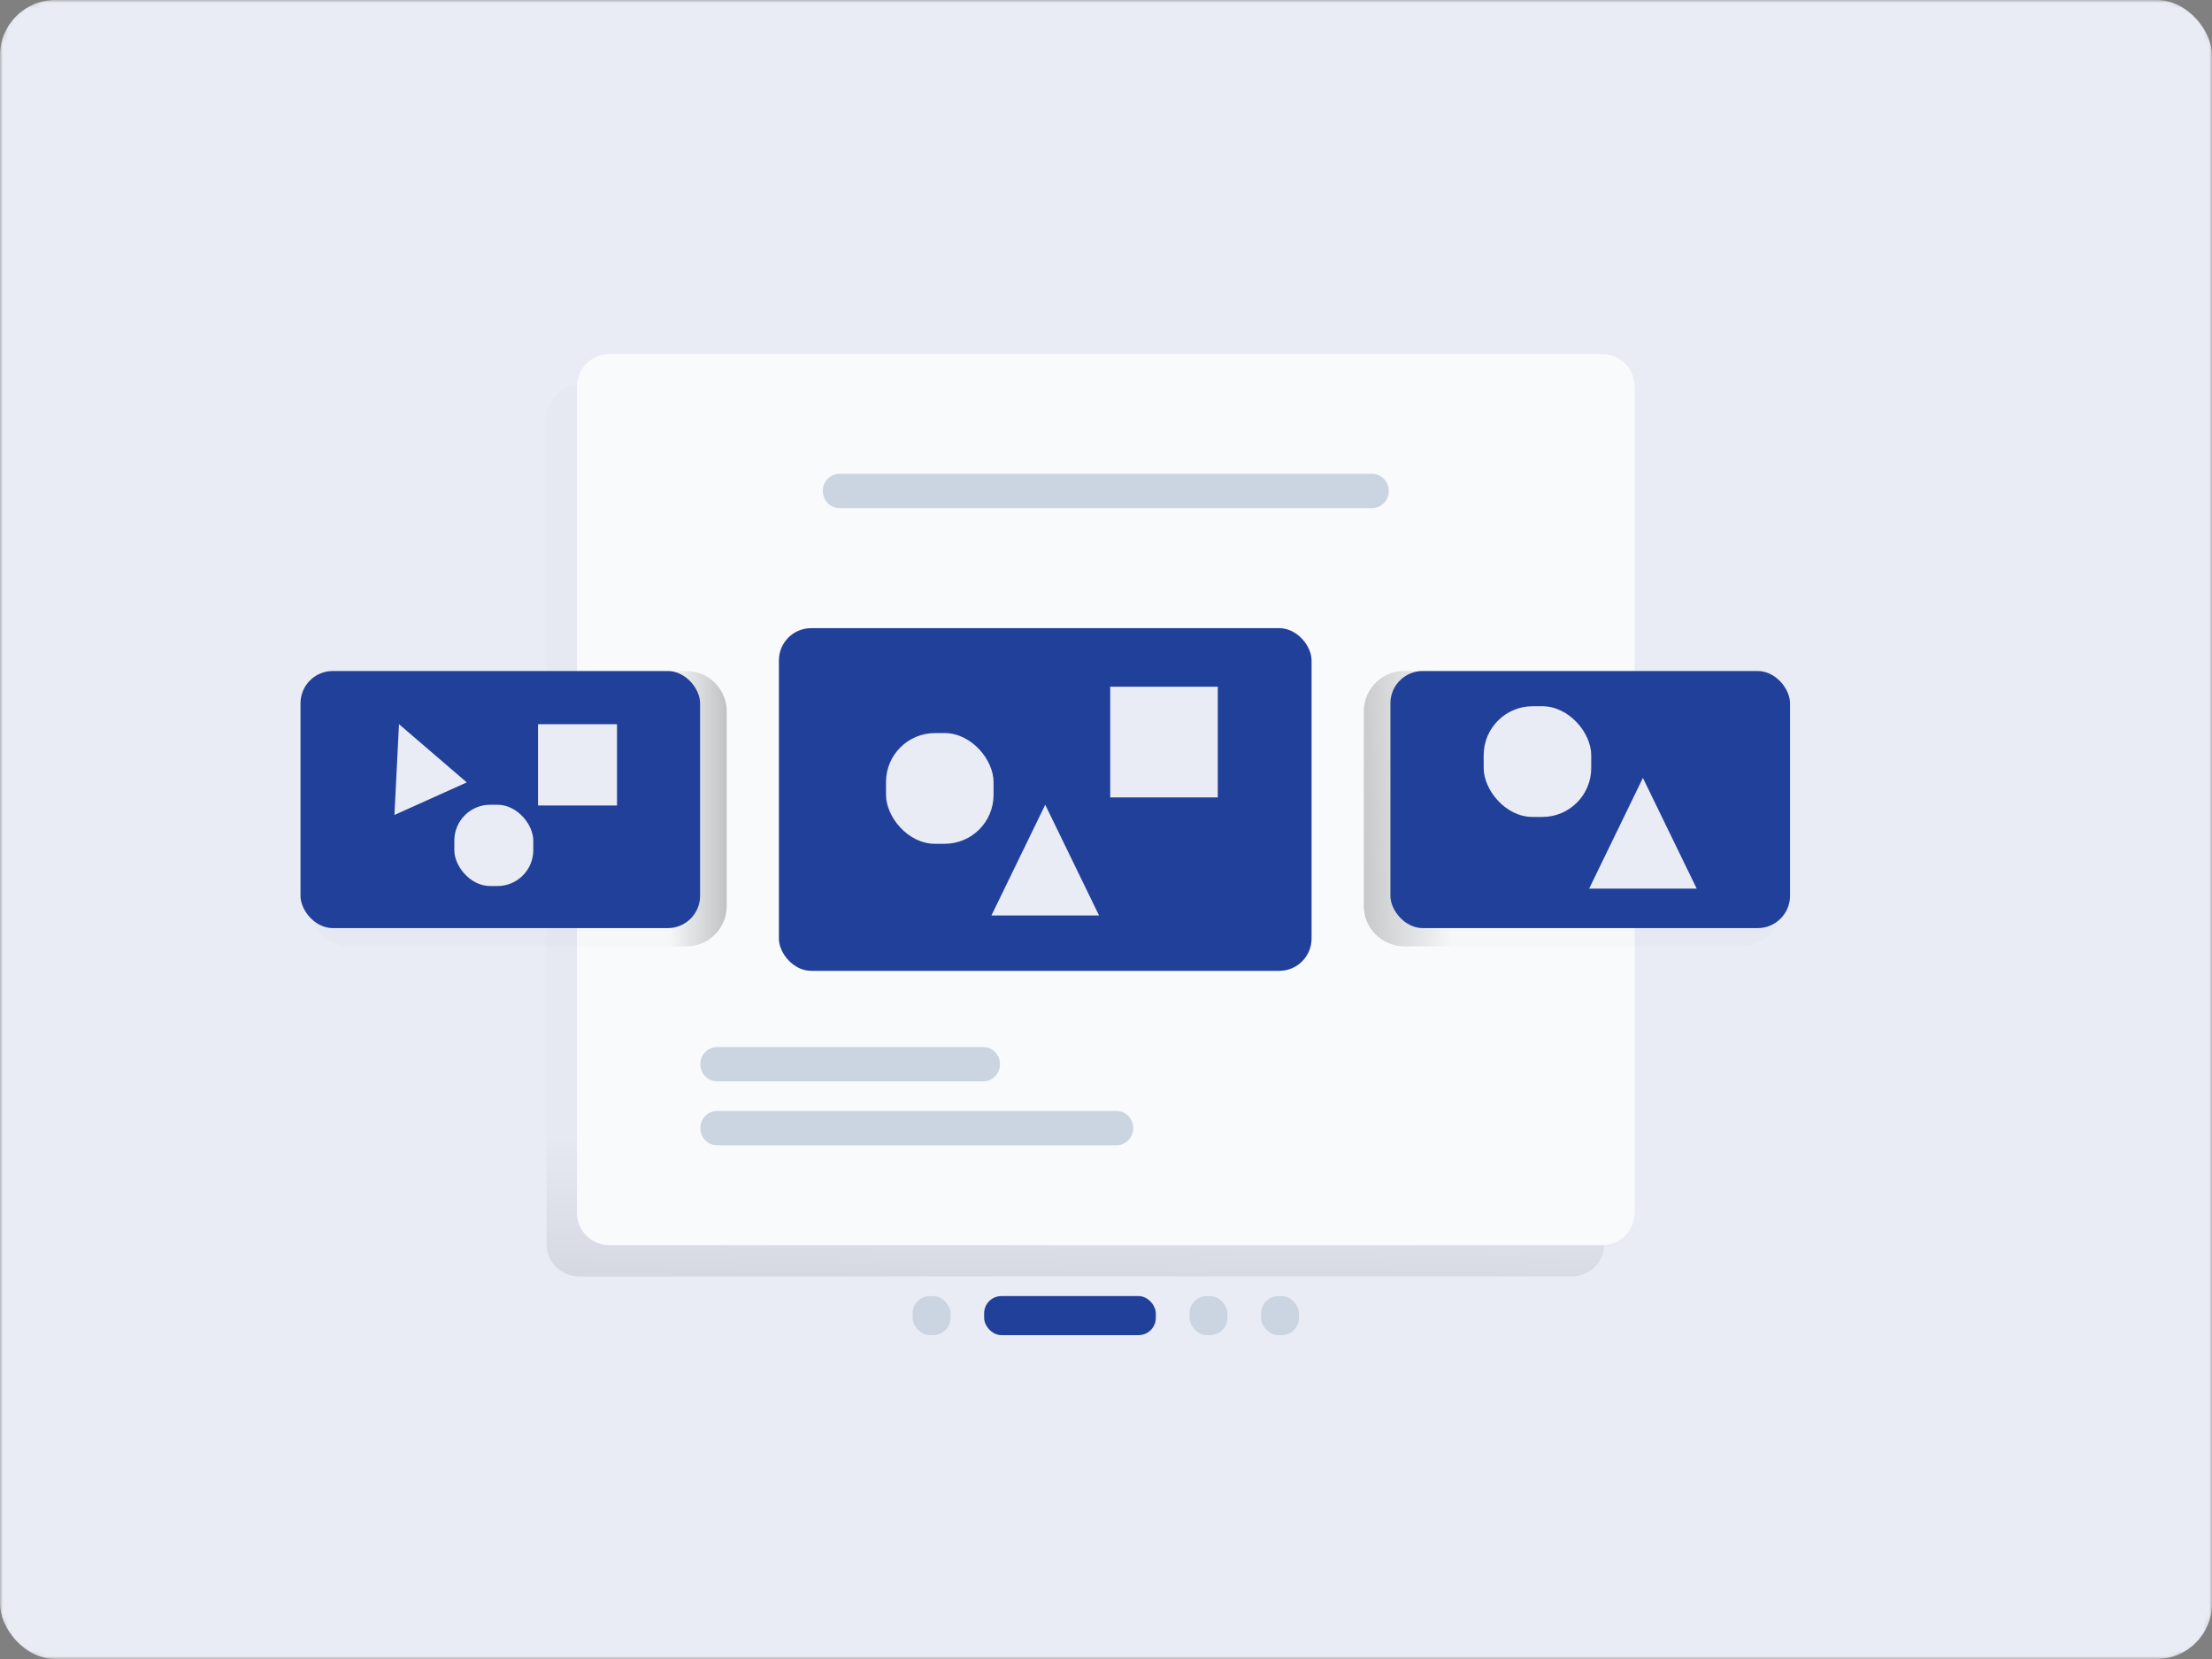 <svg width="400" height="300" viewBox="0 0 400 300" fill="none" xmlns="http://www.w3.org/2000/svg">
    <rect x="0" y="0" width="400" height="300" fill="#808080" stroke="none"/>
    <mask id="mask0_1761_89803" style="mask-type:luminance" maskUnits="userSpaceOnUse" x="0" y="0" width="400" height="300">
        <rect width="400" height="300" rx="8" fill="white"/>
    </mask>
    <g mask="url(#mask0_1761_89803)">
        <rect width="400" height="300" rx="10" fill="#E9ECF5"/>
        <path d="M284.247 69.678C287.472 69.678 290.087 72.292 290.087 75.518V224.979C290.087 228.205 287.472 230.819 284.247 230.819H104.672C101.447 230.819 98.832 228.205 98.832 224.979V75.518C98.832 72.292 101.447 69.678 104.672 69.678H284.247Z" fill="url(#paint0_linear_1761_89803)"/>
        <path d="M289.743 64.019C292.969 64.019 295.583 66.634 295.583 69.859V219.321C295.583 222.546 292.969 225.161 289.743 225.161H110.169C106.943 225.161 104.329 222.546 104.329 219.321V69.859C104.329 66.634 106.943 64.019 110.169 64.019H289.743Z" fill="#F8FAFC"/>
        <path d="M124.117 121.34C128.148 121.34 131.417 124.608 131.417 128.64V163.834C131.417 167.866 128.148 171.134 124.117 171.134H63.246C59.214 171.134 55.946 167.866 55.946 163.834V128.64C55.946 124.608 59.214 121.34 63.246 121.34L124.117 121.34Z" fill="url(#paint1_linear_1761_89803)"/>
        <rect x="140.849" y="113.588" width="96.325" height="61.971" rx="5.84" fill="#21409A"/>
        <path d="M314.789 121.328C318.82 121.328 322.089 124.596 322.089 128.628V163.823C322.089 167.854 318.82 171.123 314.789 171.123H253.918C249.886 171.123 246.618 167.854 246.618 163.823V128.628C246.618 124.596 249.886 121.328 253.918 121.328H314.789Z" fill="url(#paint2_linear_1761_89803)"/>
        <rect x="251.433" y="121.34" width="72.26" height="46.49" rx="5.84" fill="#21409A"/>
        <rect x="54.341" y="121.34" width="72.26" height="46.49" rx="5.84" fill="#21409A"/>
        <path d="M248.124 91.881H151.799C150.139 91.881 148.787 90.489 148.787 88.781C148.787 87.072 150.139 85.68 151.799 85.68H248.124C249.784 85.68 251.136 87.072 251.136 88.781C251.136 90.489 249.784 91.881 248.124 91.881Z" fill="#CBD5E1"/>
        <path d="M177.821 195.545H129.658C127.998 195.545 126.646 194.153 126.646 192.445C126.646 190.736 127.998 189.344 129.658 189.344H177.821C179.481 189.344 180.833 190.736 180.833 192.445C180.833 194.153 179.481 195.545 177.821 195.545Z" fill="#CBD5E1"/>
        <path d="M201.907 207.1H129.658C127.998 207.1 126.646 205.708 126.646 203.999C126.646 202.29 127.998 200.898 129.658 200.898H201.907C203.567 200.898 204.92 202.29 204.92 203.999C204.92 205.708 203.567 207.1 201.907 207.1Z" fill="#CBD5E1"/>
        <rect x="165.024" y="234.373" width="6.86" height="7.062" rx="3.12" fill="#CBD5E1"/>
        <rect x="215.1" y="234.373" width="6.86" height="7.062" rx="3.12" fill="#CBD5E1"/>
        <rect x="228.039" y="234.373" width="6.86" height="7.062" rx="3.12" fill="#CBD5E1"/>
        <rect x="177.963" y="234.373" width="31.046" height="7.062" rx="3.12" fill="#21409A"/>
        <rect x="200.764" y="124.18" width="19.448" height="20.02" fill="#E9ECF5"/>
        <path fill-rule="evenodd" clip-rule="evenodd" d="M198.741 165.543H179.283L189.012 145.523L198.741 165.543Z" fill="#E9ECF5"/>
        <rect x="160.22" y="132.566" width="19.448" height="20.02" rx="8.845" fill="#E9ECF5"/>
        <path fill-rule="evenodd" clip-rule="evenodd" d="M306.819 160.69H287.371L297.089 140.67L306.819 160.69Z" fill="#E9ECF5"/>
        <rect x="268.297" y="127.711" width="19.448" height="20.02" rx="8.845" fill="#E9ECF5"/>
        <rect x="97.293" y="130.959" width="14.281" height="14.701" fill="#E9ECF5"/>
        <path fill-rule="evenodd" clip-rule="evenodd" d="M84.408 141.484L71.326 147.369L72.151 130.959L84.408 141.484Z" fill="#E9ECF5"/>
        <rect x="82.155" y="145.523" width="14.281" height="14.701" rx="6.49" fill="#E9ECF5"/>
    </g>
    <defs>
        <linearGradient id="paint0_linear_1761_89803" x1="-76.378" y1="99.494" x2="-87.486" y2="558.538" gradientUnits="userSpaceOnUse">
            <stop offset="0.22" stop-color="#010101" stop-opacity="0.01"/>
            <stop offset="1" stop-color="#010101"/>
        </linearGradient>
        <linearGradient id="paint1_linear_1761_89803" x1="93.819" y1="171.134" x2="169.289" y2="171.134" gradientUnits="userSpaceOnUse">
            <stop offset="0.36" stop-color="#010101" stop-opacity="0.01"/>
            <stop offset="1" stop-color="#010101"/>
        </linearGradient>
        <linearGradient id="paint2_linear_1761_89803" x1="308.385" y1="102.545" x2="176.888" y2="106.028" gradientUnits="userSpaceOnUse">
            <stop offset="0.36" stop-color="#010101" stop-opacity="0.01"/>
            <stop offset="1" stop-color="#010101"/>
        </linearGradient>
    </defs>
</svg>
